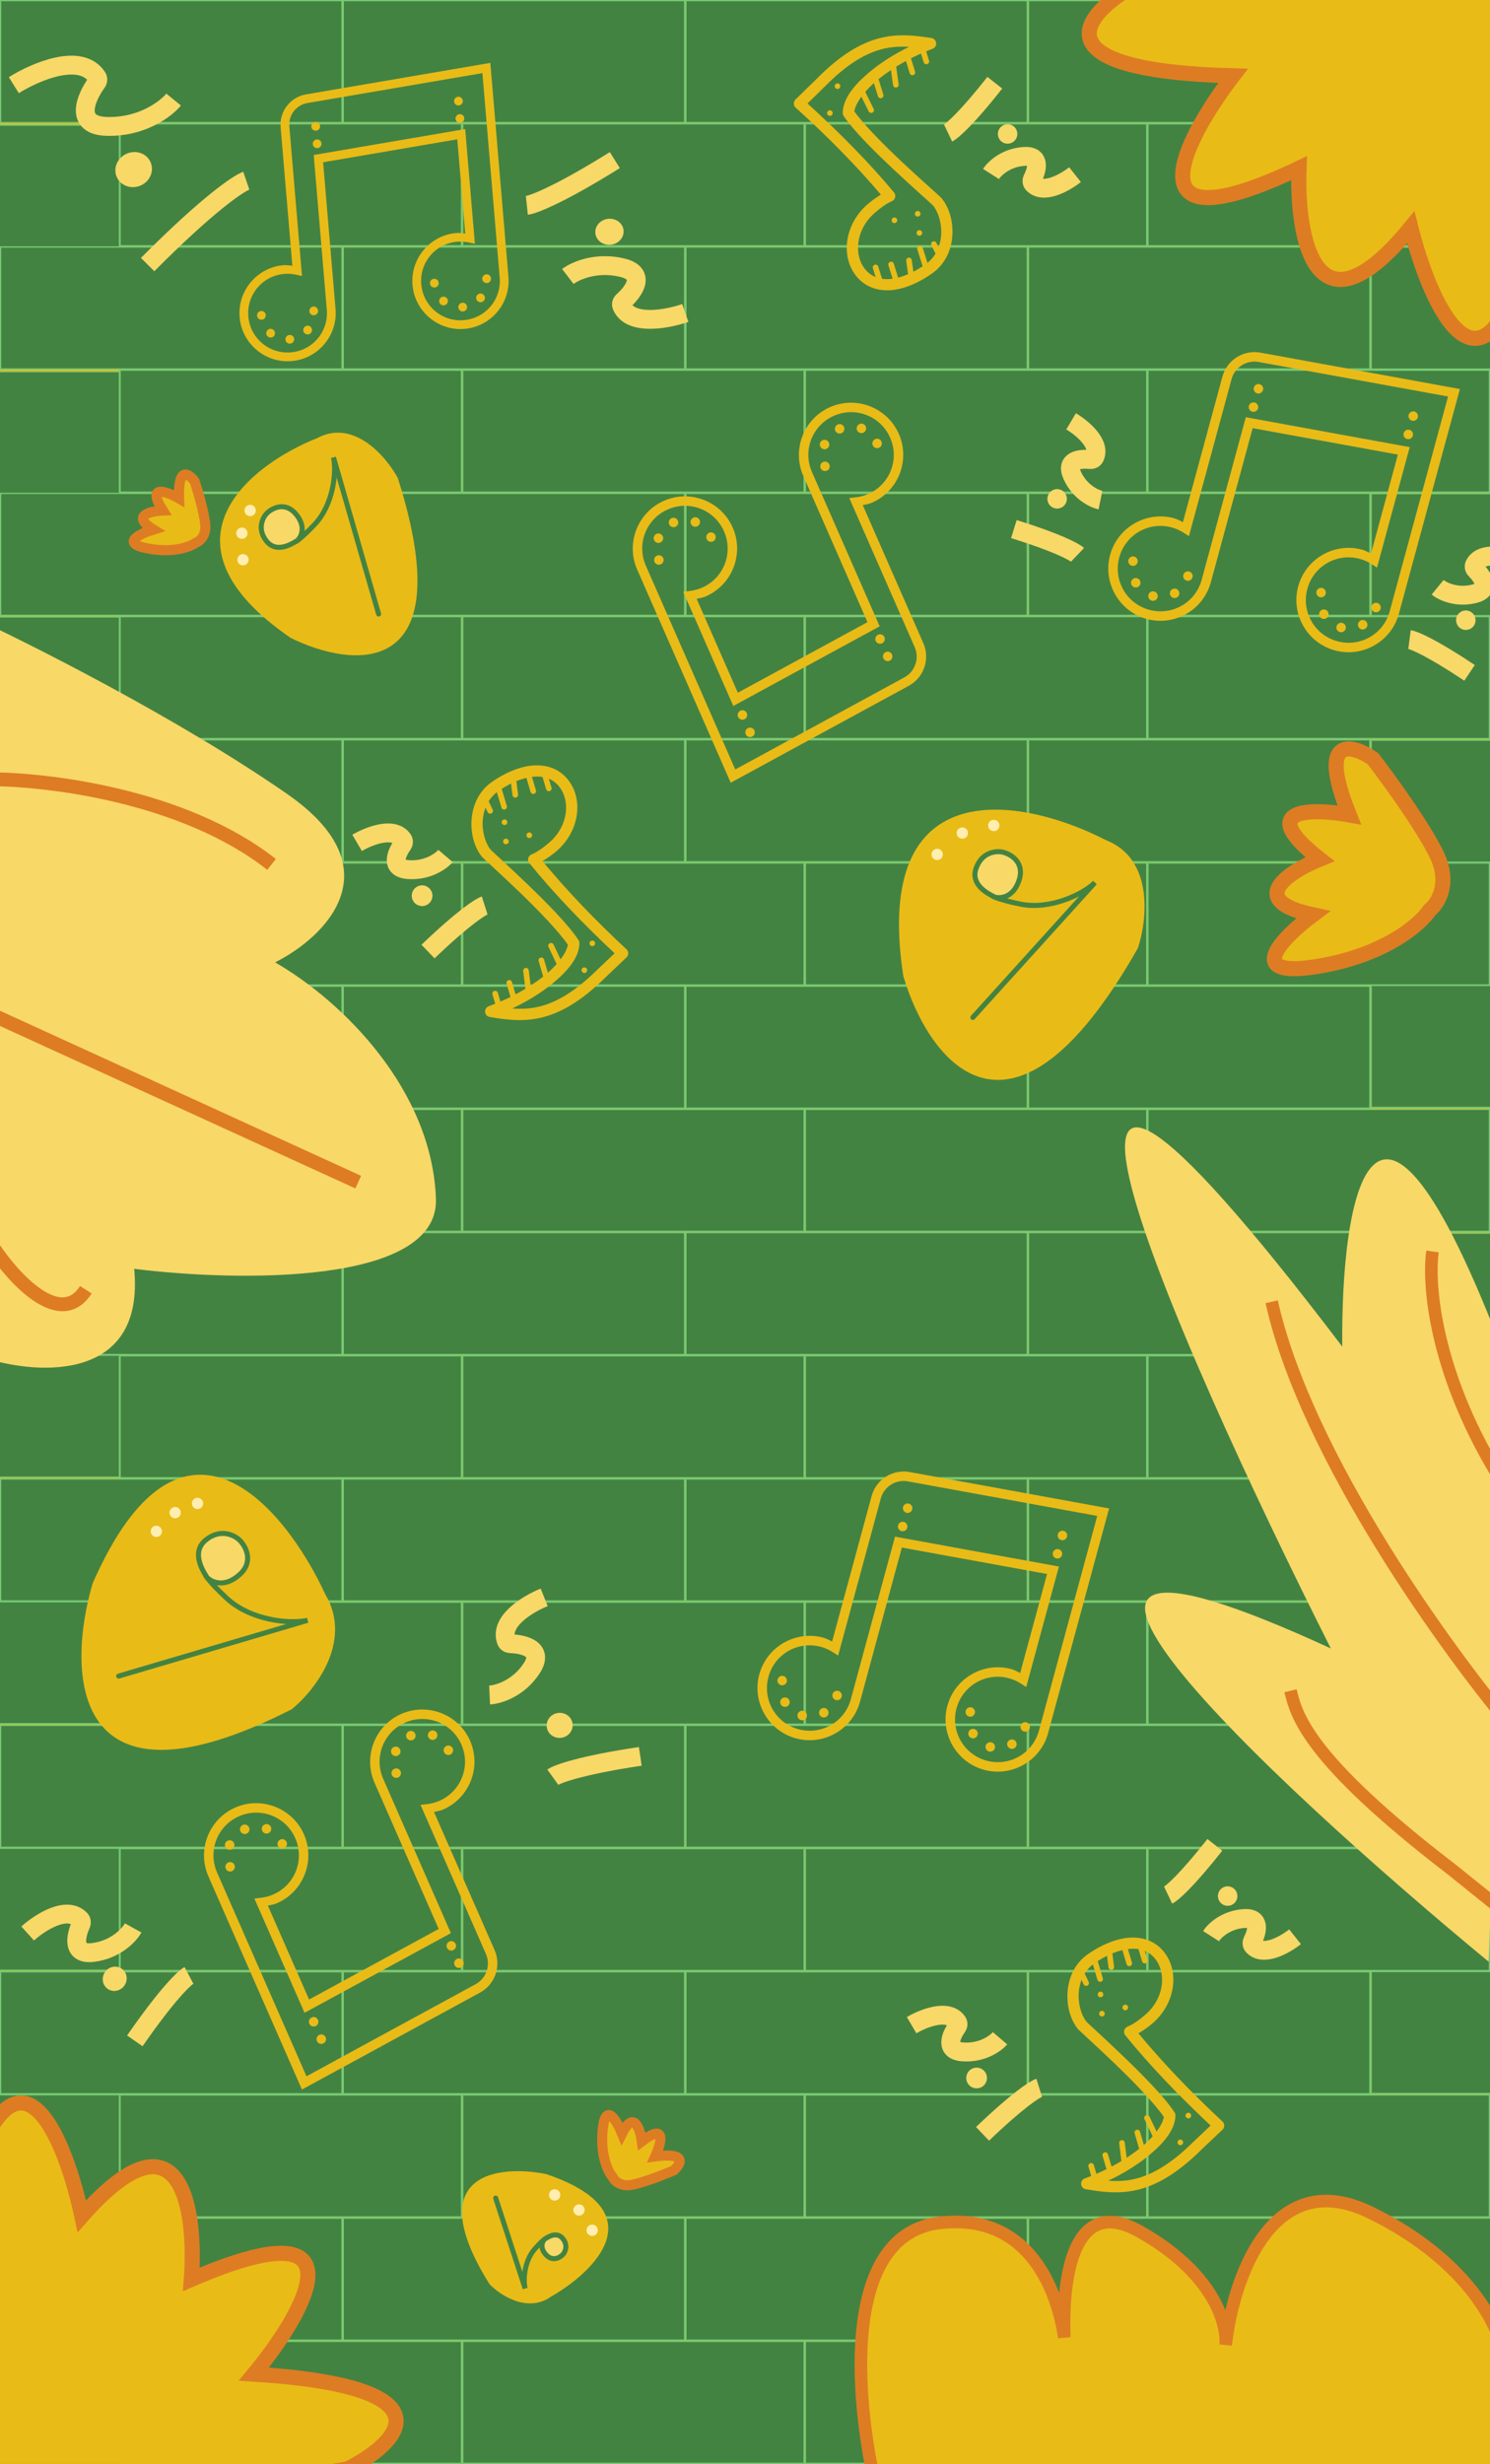<svg width="1185" height="1959" viewBox="0 0 1185 1959" fill="none" xmlns="http://www.w3.org/2000/svg">
<rect x="0" y="0" width="1185" height="1959" fill="#333333" stroke="none"/>
<g clip-path="url(#clip0_167_734)">
<rect width="1185" height="1959" fill="#E9BB17"/>
<rect x="1090.5" y="1175.5" width="271.496" height="96.95" fill="#438342" stroke="#75C973"/>
<rect x="1090.5" y="980.5" width="271.496" height="96.95" fill="#438342" stroke="#75C973"/>
<rect x="1090.5" y="783.5" width="271.496" height="96.95" fill="#438342" stroke="#75C973"/>
<rect x="1090.5" y="588.5" width="271.496" height="96.95" fill="#438342" stroke="#75C973"/>
<rect x="1090.5" y="392.5" width="271.496" height="96.95" fill="#438342" stroke="#75C973"/>
<rect x="1090.5" y="196.5" width="271.496" height="96.95" fill="#438342" stroke="#75C973"/>
<rect x="1090.5" y="1.5" width="271.496" height="96.95" fill="#438342" stroke="#75C973"/>
<rect x="-176.5" y="99.5" width="271.496" height="96.95" fill="#438342" stroke="#75C973"/>
<rect x="95.516" y="1469.75" width="271.496" height="96.95" fill="#438342" stroke="#75C973"/>
<rect x="368.012" y="1469.75" width="271.496" height="96.95" fill="#438342" stroke="#75C973"/>
<rect x="640.509" y="1469.75" width="271.496" height="96.95" fill="#438342" stroke="#75C973"/>
<rect x="913.005" y="1469.75" width="271.496" height="96.95" fill="#438342" stroke="#75C973"/>
<rect x="95.516" y="490.25" width="271.496" height="96.95" fill="#438342" stroke="#75C973"/>
<rect x="368.012" y="490.25" width="271.496" height="96.95" fill="#438342" stroke="#75C973"/>
<rect x="640.509" y="490.25" width="271.496" height="96.95" fill="#438342" stroke="#75C973"/>
<rect x="913.005" y="490.25" width="271.496" height="96.95" fill="#438342" stroke="#75C973"/>
<rect x="0.5" y="980" width="271.496" height="96.95" fill="#438342" stroke="#75C973"/>
<rect x="272.996" y="980" width="271.496" height="96.95" fill="#438342" stroke="#75C973"/>
<rect x="545.492" y="980" width="271.496" height="96.95" fill="#438342" stroke="#75C973"/>
<rect x="817.988" y="980" width="271.496" height="96.95" fill="#438342" stroke="#75C973"/>
<rect x="0.5" y="0.5" width="271.496" height="96.95" fill="#438342" stroke="#75C973"/>
<rect x="272.996" y="0.5" width="271.496" height="96.95" fill="#438342" stroke="#75C973"/>
<rect x="545.492" y="0.5" width="271.496" height="96.95" fill="#438342" stroke="#75C973"/>
<rect x="817.988" y="0.5" width="271.496" height="96.95" fill="#438342" stroke="#75C973"/>
<rect x="0.5" y="1567.7" width="271.496" height="96.95" fill="#438342" stroke="#75C973"/>
<rect x="272.996" y="1567.7" width="271.496" height="96.95" fill="#438342" stroke="#75C973"/>
<rect x="545.492" y="1567.7" width="271.496" height="96.95" fill="#438342" stroke="#75C973"/>
<rect x="817.988" y="1567.7" width="271.496" height="96.95" fill="#438342" stroke="#75C973"/>
<rect x="-176.5" y="295.5" width="271.496" height="96.95" fill="#438342" stroke="#75C973"/>
<rect x="-176.5" y="490.5" width="271.496" height="96.95" fill="#438342" stroke="#75C973"/>
<rect x="-176.5" y="685.5" width="271.496" height="96.95" fill="#438342" stroke="#75C973"/>
<rect x="-176.5" y="881.5" width="271.496" height="96.95" fill="#438342" stroke="#75C973"/>
<rect x="-176.5" y="1077.5" width="271.496" height="96.95" fill="#438342" stroke="#75C973"/>
<rect x="-176.5" y="1273.5" width="271.496" height="96.95" fill="#438342" stroke="#75C973"/>
<rect x="-176.5" y="1469.5" width="271.496" height="96.95" fill="#438342" stroke="#75C973"/>
<rect x="-176.5" y="1665.5" width="271.496" height="96.95" fill="#438342" stroke="#75C973"/>
<rect x="-176.5" y="1862.5" width="271.496" height="96.95" fill="#438342" stroke="#75C973"/>
<rect x="0.5" y="588.2" width="271.496" height="96.95" fill="#438342" stroke="#75C973"/>
<rect x="272.996" y="588.2" width="271.496" height="96.95" fill="#438342" stroke="#75C973"/>
<rect x="545.492" y="588.2" width="271.496" height="96.95" fill="#438342" stroke="#75C973"/>
<rect x="817.988" y="588.2" width="271.496" height="96.95" fill="#438342" stroke="#75C973"/>
<rect x="95.516" y="1077.95" width="271.496" height="96.95" fill="#438342" stroke="#75C973"/>
<rect x="368.012" y="1077.95" width="271.496" height="96.95" fill="#438342" stroke="#75C973"/>
<rect x="640.509" y="1077.95" width="271.496" height="96.95" fill="#438342" stroke="#75C973"/>
<rect x="913.005" y="1077.95" width="271.496" height="96.95" fill="#438342" stroke="#75C973"/>
<rect x="95.516" y="98.45" width="271.496" height="96.95" fill="#438342" stroke="#75C973"/>
<rect x="368.012" y="98.45" width="271.496" height="96.95" fill="#438342" stroke="#75C973"/>
<rect x="640.509" y="98.45" width="271.496" height="96.95" fill="#438342" stroke="#75C973"/>
<rect x="913.005" y="98.45" width="271.496" height="96.95" fill="#438342" stroke="#75C973"/>
<rect x="95.516" y="1665.65" width="271.496" height="96.95" fill="#438342" stroke="#75C973"/>
<rect x="368.012" y="1665.65" width="271.496" height="96.95" fill="#438342" stroke="#75C973"/>
<rect x="640.509" y="1665.65" width="271.496" height="96.95" fill="#438342" stroke="#75C973"/>
<rect x="913.005" y="1665.65" width="271.496" height="96.95" fill="#438342" stroke="#75C973"/>
<rect x="95.516" y="686.15" width="271.496" height="96.95" fill="#438342" stroke="#75C973"/>
<rect x="368.012" y="686.15" width="271.496" height="96.95" fill="#438342" stroke="#75C973"/>
<rect x="640.509" y="686.15" width="271.496" height="96.95" fill="#438342" stroke="#75C973"/>
<rect x="913.005" y="686.15" width="271.496" height="96.95" fill="#438342" stroke="#75C973"/>
<rect x="0.5" y="1175.9" width="271.496" height="96.95" fill="#438342" stroke="#75C973"/>
<rect x="272.996" y="1175.9" width="271.496" height="96.95" fill="#438342" stroke="#75C973"/>
<rect x="545.492" y="1175.9" width="271.496" height="96.95" fill="#438342" stroke="#75C973"/>
<rect x="817.988" y="1175.9" width="271.496" height="96.95" fill="#438342" stroke="#75C973"/>
<rect x="0.5" y="196.4" width="271.496" height="96.95" fill="#438342" stroke="#75C973"/>
<rect x="272.996" y="196.4" width="271.496" height="96.95" fill="#438342" stroke="#75C973"/>
<rect x="545.492" y="196.4" width="271.496" height="96.95" fill="#438342" stroke="#75C973"/>
<rect x="817.988" y="196.4" width="271.496" height="96.95" fill="#438342" stroke="#75C973"/>
<rect x="0.5" y="1763.6" width="271.496" height="96.95" fill="#438342" stroke="#75C973"/>
<rect x="272.996" y="1763.6" width="271.496" height="96.95" fill="#438342" stroke="#75C973"/>
<rect x="545.492" y="1763.6" width="271.496" height="96.95" fill="#438342" stroke="#75C973"/>
<rect x="817.988" y="1763.6" width="271.496" height="96.95" fill="#438342" stroke="#75C973"/>
<rect x="0.5" y="784.1" width="271.496" height="96.95" fill="#438342" stroke="#75C973"/>
<rect x="272.996" y="784.1" width="271.496" height="96.95" fill="#438342" stroke="#75C973"/>
<rect x="545.492" y="784.1" width="271.496" height="96.95" fill="#438342" stroke="#75C973"/>
<rect x="817.988" y="784.1" width="271.496" height="96.95" fill="#438342" stroke="#75C973"/>
<rect x="95.516" y="1273.85" width="271.496" height="96.95" fill="#438342" stroke="#75C973"/>
<rect x="368.012" y="1273.85" width="271.496" height="96.95" fill="#438342" stroke="#75C973"/>
<rect x="640.509" y="1273.85" width="271.496" height="96.95" fill="#438342" stroke="#75C973"/>
<rect x="913.005" y="1273.85" width="271.496" height="96.95" fill="#438342" stroke="#75C973"/>
<rect x="95.516" y="294.35" width="271.496" height="96.95" fill="#438342" stroke="#75C973"/>
<rect x="368.012" y="294.35" width="271.496" height="96.95" fill="#438342" stroke="#75C973"/>
<rect x="640.509" y="294.35" width="271.496" height="96.95" fill="#438342" stroke="#75C973"/>
<rect x="913.005" y="294.35" width="271.496" height="96.95" fill="#438342" stroke="#75C973"/>
<rect x="95.516" y="1861.55" width="271.496" height="96.95" fill="#438342" stroke="#75C973"/>
<rect x="368.012" y="1861.55" width="271.496" height="96.95" fill="#438342" stroke="#75C973"/>
<rect x="640.509" y="1861.55" width="271.496" height="96.95" fill="#438342" stroke="#75C973"/>
<rect x="913.005" y="1861.55" width="271.496" height="96.95" fill="#438342" stroke="#75C973"/>
<rect x="95.516" y="882.05" width="271.496" height="96.95" fill="#438342" stroke="#75C973"/>
<rect x="368.012" y="882.05" width="271.496" height="96.95" fill="#438342" stroke="#75C973"/>
<rect x="640.509" y="882.05" width="271.496" height="96.95" fill="#438342" stroke="#75C973"/>
<rect x="913.005" y="882.05" width="271.496" height="96.95" fill="#438342" stroke="#75C973"/>
<rect x="0.5" y="1371.8" width="271.496" height="96.95" fill="#438342" stroke="#75C973"/>
<rect x="272.996" y="1371.8" width="271.496" height="96.95" fill="#438342" stroke="#75C973"/>
<rect x="545.492" y="1371.8" width="271.496" height="96.95" fill="#438342" stroke="#75C973"/>
<rect x="817.988" y="1371.8" width="271.496" height="96.95" fill="#438342" stroke="#75C973"/>
<rect x="0.5" y="392.3" width="271.496" height="96.95" fill="#438342" stroke="#75C973"/>
<rect x="272.996" y="392.3" width="271.496" height="96.95" fill="#438342" stroke="#75C973"/>
<rect x="545.492" y="392.3" width="271.496" height="96.95" fill="#438342" stroke="#75C973"/>
<rect x="817.988" y="392.3" width="271.496" height="96.95" fill="#438342" stroke="#75C973"/>
<rect x="1090.5" y="1371.5" width="271.496" height="96.95" fill="#438342" stroke="#75C973"/>
<rect x="1090.5" y="1567.5" width="271.496" height="96.95" fill="#438342" stroke="#75C973"/>
<rect x="1090.5" y="1763.5" width="271.496" height="96.95" fill="#438342" stroke="#75C973"/>
<path d="M699.194 1988.59C681.123 1919.06 665.361 1777.49 746.889 1767.44C814.485 1759.12 839.85 1814.75 846.463 1858.38C844.597 1807.97 854.535 1745.28 905.957 1773.97C964.452 1806.61 976.178 1846.73 974.786 1864.36C980.606 1812.2 1011.36 1720.66 1090.04 1759.21C1169.56 1798.16 1194.04 1852.71 1196.34 1875.11L1192.45 1969.77L699.194 1988.59Z" fill="#E9BB17" stroke="#DE7C23" stroke-width="10"/>
<path d="M1058.4 1310.62C740.106 1164.08 1009.44 1415.6 1183.9 1559.68L1201.64 1091.69C1091.47 794.335 1066.31 953.75 1067.5 1070.63C759.021 664.884 932.902 1061.56 1058.4 1310.62Z" fill="#F8D867"/>
<path d="M1205.07 1376.66C1151.87 1313.88 1038.65 1157.65 1011.37 1035" stroke="#DE7C23" stroke-width="10"/>
<path d="M1026.36 1344.26C1030.9 1363.09 1038.9 1397.67 1154.64 1486.44M1154.64 1486.44C1157.51 1488.64 1193.53 1517.75 1193.53 1517.75L1154.64 1486.44ZM1139.27 995C1135.18 1024.5 1142.97 1101.46 1201.72 1189.22" stroke="#DE7C23" stroke-width="10"/>
<path d="M240.135 1661.32L381.79 1584.24C393.804 1577.7 398.841 1562.95 393.346 1550.43L345.157 1440.64C347.627 1440.07 350.126 1439.71 352.528 1438.66C373.472 1429.46 383.045 1404.93 373.856 1383.99C364.667 1363.05 340.126 1353.49 319.183 1362.68C298.24 1371.87 288.667 1396.41 297.855 1417.34L348.898 1533.64L245.809 1589.76L213.038 1515.1C215.508 1514.53 218.007 1514.17 220.409 1513.12C241.352 1503.92 250.925 1479.39 241.736 1458.45C232.547 1437.51 208.006 1427.95 187.063 1437.14C166.12 1446.33 156.547 1470.87 165.736 1491.8L240.135 1661.32ZM243.747 1650.78L172.645 1488.77C165.09 1471.56 172.876 1451.6 190.095 1444.05C207.313 1436.49 227.272 1444.27 234.827 1461.48C242.382 1478.7 234.596 1498.65 217.377 1506.21C214.125 1507.64 210.769 1508.5 207.411 1508.88L202.316 1509.44L242.197 1600.31L358.596 1536.97L304.765 1414.31C297.21 1397.1 304.996 1377.14 322.214 1369.58C339.433 1362.03 359.392 1369.81 366.947 1387.02C374.502 1404.23 366.716 1424.19 349.497 1431.75C346.245 1433.18 342.889 1434.04 339.531 1434.42L334.435 1434.98L386.437 1553.47C390.386 1562.46 386.813 1572.91 378.17 1577.61L243.747 1650.78ZM257.032 1624.72C258.934 1623.89 259.805 1621.66 258.971 1619.75C258.136 1617.85 255.903 1616.98 254 1617.82C252.098 1618.65 251.227 1620.88 252.061 1622.79C252.896 1624.69 255.129 1625.56 257.032 1624.72ZM366.485 1564.33C368.388 1563.49 369.259 1561.26 368.424 1559.36C367.589 1557.46 365.357 1556.59 363.454 1557.42C361.551 1558.26 360.68 1560.49 361.515 1562.39C362.35 1564.29 364.583 1565.16 366.485 1564.33ZM250.969 1610.91C252.872 1610.07 253.743 1607.84 252.908 1605.94C252.073 1604.04 249.84 1603.17 247.937 1604C246.035 1604.84 245.164 1607.07 245.999 1608.97C246.833 1610.87 249.066 1611.74 250.969 1610.91ZM360.422 1550.52C362.325 1549.68 363.196 1547.45 362.361 1545.55C361.526 1543.64 359.294 1542.77 357.391 1543.61C355.488 1544.44 354.617 1546.68 355.452 1548.58C356.287 1550.48 358.52 1551.35 360.422 1550.52ZM225.979 1469.48C227.882 1468.65 228.753 1466.42 227.918 1464.51C227.083 1462.61 224.85 1461.74 222.948 1462.58C221.045 1463.41 220.174 1465.64 221.009 1467.55C221.844 1469.45 224.076 1470.32 225.979 1469.48ZM184.524 1487.68C186.427 1486.84 187.298 1484.61 186.463 1482.71C185.628 1480.81 183.396 1479.94 181.493 1480.77C179.59 1481.61 178.719 1483.84 179.554 1485.74C180.389 1487.64 182.621 1488.51 184.524 1487.68ZM358.099 1395.02C360.002 1394.19 360.872 1391.96 360.038 1390.05C359.203 1388.15 356.97 1387.28 355.067 1388.12C353.165 1388.95 352.294 1391.18 353.129 1393.09C353.963 1394.99 356.196 1395.86 358.099 1395.02ZM316.644 1413.22C318.547 1412.38 319.418 1410.15 318.583 1408.25C317.748 1406.35 315.515 1405.47 313.613 1406.31C311.71 1407.15 310.839 1409.38 311.674 1411.28C312.509 1413.18 314.741 1414.05 316.644 1413.22ZM184.126 1470.38C185.063 1469.98 185.794 1469.23 186.165 1468.28C186.923 1466.34 185.963 1464.15 184.022 1463.39C182.08 1462.64 179.894 1463.6 179.137 1465.54C178.38 1467.48 179.339 1469.67 181.28 1470.42C182.193 1470.78 183.216 1470.76 184.126 1470.38ZM213.43 1457.5C214.373 1457.12 215.117 1456.36 215.489 1455.41C216.232 1453.47 215.267 1451.27 213.339 1450.51C211.404 1449.77 209.204 1450.73 208.441 1452.66C207.697 1454.6 208.662 1456.8 210.59 1457.56C211.516 1457.91 212.52 1457.89 213.43 1457.5ZM196.157 1457.86C198.06 1457.02 198.931 1454.79 198.096 1452.89C197.261 1450.99 195.029 1450.12 193.126 1450.95C191.223 1451.79 190.352 1454.02 191.187 1455.92C192.022 1457.82 194.255 1458.69 196.157 1457.86ZM345.556 1383.06C346.493 1382.66 347.224 1381.91 347.595 1380.95C348.352 1379.01 347.393 1376.83 345.452 1376.07C343.51 1375.31 341.324 1376.27 340.567 1378.21C339.809 1380.16 340.768 1382.34 342.71 1383.1C343.622 1383.45 344.646 1383.44 345.556 1383.06ZM316.233 1395.93C317.17 1395.53 317.914 1394.77 318.285 1393.82C319.042 1391.88 318.083 1389.69 316.142 1388.93C314.2 1388.18 312.014 1389.14 311.257 1391.08C310.499 1393.02 311.459 1395.2 313.4 1395.96C314.313 1396.32 315.323 1396.31 316.233 1395.93ZM328.277 1383.4C330.18 1382.56 331.051 1380.33 330.216 1378.43C329.381 1376.53 327.148 1375.66 325.246 1376.49C323.343 1377.33 322.472 1379.56 323.307 1381.46C324.142 1383.36 326.374 1384.23 328.277 1383.4Z" fill="#E9BB17"/>
<path d="M581.135 622.324L722.79 545.24C734.804 538.696 739.841 523.952 734.346 511.433L686.157 401.635C688.627 401.066 691.126 400.71 693.528 399.655C714.472 390.464 724.045 365.926 714.856 344.989C705.667 324.052 681.126 314.486 660.183 323.678C639.24 332.869 629.667 357.407 638.855 378.344L689.898 494.644L586.809 550.765L554.038 476.096C556.508 475.527 559.007 475.17 561.409 474.116C582.352 464.924 591.925 440.386 582.736 419.449C573.547 398.512 549.006 388.946 528.063 398.138C507.12 407.33 497.547 431.868 506.736 452.805L581.135 622.324ZM584.747 611.778L513.645 449.772C506.09 432.559 513.876 412.602 531.095 405.045C548.313 397.488 568.272 405.268 575.827 422.482C583.382 439.695 575.596 459.652 558.377 467.209C555.125 468.636 551.769 469.497 548.411 469.877L543.316 470.44L583.197 561.311L699.596 497.966L645.765 375.312C638.21 358.098 645.996 338.142 663.214 330.585C680.433 323.028 700.392 330.807 707.947 348.021C715.502 365.235 707.716 385.191 690.497 392.748C687.245 394.176 683.889 395.037 680.531 395.417L675.435 395.98L727.437 514.466C731.386 523.464 727.813 533.913 719.17 538.607L584.747 611.778ZM598.032 585.724C599.934 584.888 600.805 582.656 599.971 580.754C599.136 578.852 596.903 577.981 595 578.816C593.098 579.652 592.227 581.884 593.061 583.786C593.896 585.688 596.129 586.559 598.032 585.724ZM707.485 525.33C709.388 524.495 710.259 522.262 709.424 520.36C708.589 518.458 706.357 517.588 704.454 518.423C702.551 519.258 701.68 521.49 702.515 523.392C703.35 525.295 705.583 526.165 707.485 525.33ZM591.969 571.909C593.872 571.074 594.743 568.842 593.908 566.94C593.073 565.038 590.84 564.167 588.937 565.002C587.035 565.837 586.164 568.07 586.999 569.972C587.833 571.874 590.066 572.745 591.969 571.909ZM701.422 511.516C703.325 510.681 704.196 508.448 703.361 506.546C702.526 504.644 700.294 503.774 698.391 504.609C696.488 505.444 695.617 507.676 696.452 509.578C697.287 511.48 699.52 512.351 701.422 511.516ZM566.979 430.484C568.882 429.648 569.753 427.416 568.918 425.514C568.083 423.612 565.85 422.741 563.948 423.576C562.045 424.412 561.174 426.644 562.009 428.546C562.844 430.448 565.076 431.319 566.979 430.484ZM525.524 448.677C527.427 447.842 528.298 445.61 527.463 443.708C526.628 441.806 524.396 440.935 522.493 441.77C520.59 442.605 519.719 444.838 520.554 446.74C521.389 448.642 523.621 449.512 525.524 448.677ZM699.099 356.023C701.002 355.188 701.872 352.956 701.038 351.053C700.203 349.151 697.97 348.281 696.067 349.116C694.165 349.951 693.294 352.184 694.129 354.086C694.963 355.988 697.196 356.858 699.099 356.023ZM657.644 374.217C659.547 373.382 660.418 371.149 659.583 369.247C658.748 367.345 656.515 366.475 654.613 367.31C652.71 368.145 651.839 370.378 652.674 372.28C653.509 374.182 655.741 375.052 657.644 374.217ZM525.126 431.38C526.063 430.984 526.794 430.229 527.165 429.278C527.923 427.337 526.963 425.151 525.022 424.395C523.08 423.638 520.894 424.597 520.137 426.539C519.38 428.48 520.339 430.665 522.28 431.422C523.193 431.778 524.216 431.763 525.126 431.38ZM554.43 418.502C555.373 418.121 556.117 417.36 556.489 416.408C557.232 414.473 556.267 412.274 554.339 411.511C552.404 410.768 550.204 411.734 549.441 413.661C548.697 415.597 549.662 417.796 551.59 418.558C552.516 418.908 553.52 418.886 554.43 418.502ZM537.157 418.859C539.06 418.024 539.931 415.792 539.096 413.89C538.261 411.987 536.029 411.117 534.126 411.952C532.223 412.787 531.352 415.02 532.187 416.922C533.022 418.824 535.255 419.694 537.157 418.859ZM686.556 344.056C687.493 343.66 688.224 342.905 688.595 341.954C689.352 340.013 688.393 337.827 686.452 337.07C684.51 336.314 682.324 337.273 681.567 339.214C680.809 341.156 681.768 343.341 683.71 344.098C684.622 344.454 685.646 344.439 686.556 344.056ZM657.233 356.925C658.17 356.53 658.914 355.769 659.285 354.818C660.042 352.876 659.083 350.691 657.142 349.934C655.2 349.177 653.014 350.137 652.257 352.078C651.499 354.019 652.459 356.205 654.4 356.962C655.313 357.317 656.323 357.308 657.233 356.925ZM669.277 344.399C671.18 343.564 672.051 341.331 671.216 339.429C670.381 337.527 668.148 336.657 666.246 337.492C664.343 338.327 663.472 340.559 664.307 342.462C665.142 344.364 667.374 345.234 669.277 344.399Z" fill="#E9BB17"/>
<path d="M1161.07 309.304L1002.42 280.368C988.961 277.918 975.785 286.232 972.202 299.426L940.775 415.141C938.495 414.034 936.326 412.742 933.795 412.055C911.723 406.06 888.866 419.149 882.873 441.215C876.88 463.28 889.976 486.133 912.048 492.127C934.12 498.122 956.977 485.033 962.97 462.968L996.258 340.399L1111.73 361.441L1090.36 440.134C1088.08 439.026 1085.91 437.735 1083.38 437.048C1061.31 431.053 1038.45 444.142 1032.46 466.207C1026.46 488.273 1039.56 511.125 1061.63 517.12C1083.7 523.114 1106.56 510.026 1112.55 487.96L1161.07 309.304ZM1151.64 315.246L1105.27 485.983C1100.35 504.124 1081.76 514.769 1063.61 509.841C1045.46 504.912 1034.81 486.326 1039.74 468.185C1044.67 450.043 1063.25 439.398 1081.4 444.327C1084.83 445.258 1087.98 446.694 1090.83 448.507L1095.15 451.268L1121.16 355.499L990.795 331.726L955.688 460.99C950.761 479.132 932.172 489.777 914.025 484.848C895.878 479.92 885.228 461.334 890.155 443.192C895.082 425.051 913.671 414.406 931.818 419.334C935.245 420.265 938.398 421.701 941.25 423.514L945.57 426.275L979.483 301.404C982.059 291.921 991.401 286.031 1001.07 287.803L1151.64 315.246ZM1124.94 327.185C1122.94 326.64 1120.86 327.831 1120.31 329.835C1119.77 331.84 1120.96 333.919 1122.97 334.464C1124.97 335.008 1127.05 333.818 1127.6 331.813C1128.14 329.808 1126.95 327.729 1124.94 327.185ZM1001.83 305.474C999.828 304.929 997.749 306.12 997.204 308.125C996.66 310.129 997.851 312.208 999.857 312.753C1001.86 313.298 1003.94 312.107 1004.49 310.102C1005.03 308.098 1003.84 306.018 1001.83 305.474ZM1120.99 341.743C1118.98 341.199 1116.91 342.389 1116.36 344.394C1115.82 346.399 1117.01 348.478 1119.01 349.022C1121.02 349.567 1123.1 348.376 1123.64 346.372C1124.19 344.367 1123 342.288 1120.99 341.743ZM997.88 320.032C995.874 319.488 993.795 320.679 993.25 322.683C992.706 324.688 993.897 326.767 995.903 327.312C997.908 327.856 999.988 326.665 1000.53 324.661C1001.08 322.656 999.885 320.577 997.88 320.032ZM1051.65 467.511C1049.64 466.967 1047.56 468.158 1047.02 470.162C1046.48 472.167 1047.67 474.246 1049.67 474.791C1051.68 475.335 1053.76 474.145 1054.3 472.14C1054.85 470.135 1053.65 468.056 1051.65 467.511ZM1095.34 479.377C1093.33 478.832 1091.25 480.023 1090.71 482.028C1090.16 484.032 1091.36 486.112 1093.36 486.656C1095.37 487.201 1097.45 486.01 1097.99 484.005C1098.54 482.001 1097.34 479.921 1095.34 479.377ZM902.065 442.519C900.06 441.974 897.981 443.165 897.436 445.17C896.892 447.174 898.083 449.254 900.088 449.798C902.094 450.343 904.173 449.152 904.718 447.147C905.262 445.143 904.071 443.063 902.065 442.519ZM945.754 454.384C943.749 453.84 941.67 455.03 941.125 457.035C940.581 459.04 941.772 461.119 943.777 461.663C945.783 462.208 947.862 461.017 948.407 459.013C948.951 457.008 947.76 454.929 945.754 454.384ZM1084.79 493.09C1083.81 492.81 1082.77 492.939 1081.88 493.446C1080.07 494.482 1079.45 496.785 1080.48 498.593C1081.52 500.401 1083.82 501.026 1085.63 499.991C1087.44 498.955 1088.07 496.652 1087.03 494.844C1086.54 493.994 1085.74 493.363 1084.79 493.09ZM1053.89 484.715C1052.92 484.42 1051.86 484.546 1050.98 485.053C1049.18 486.092 1048.55 488.41 1049.58 490.214C1050.62 492.008 1052.93 492.637 1054.74 491.616C1056.53 490.577 1057.16 488.259 1056.14 486.455C1055.64 485.601 1054.84 484.988 1053.89 484.715ZM1067.56 495.282C1065.56 494.737 1063.48 495.928 1062.93 497.933C1062.39 499.938 1063.58 502.017 1065.59 502.561C1067.59 503.106 1069.67 501.915 1070.22 499.91C1070.76 497.906 1069.57 495.827 1067.56 495.282ZM904.314 459.709C903.337 459.428 902.294 459.557 901.408 460.064C899.6 461.1 898.974 463.403 900.01 465.211C901.046 467.019 903.35 467.645 905.158 466.609C906.967 465.574 907.592 463.27 906.556 461.462C906.069 460.613 905.263 459.982 904.314 459.709ZM935.218 468.102C934.241 467.821 933.184 467.946 932.298 468.453C930.489 469.489 929.864 471.792 930.9 473.6C931.936 475.408 934.24 476.034 936.048 474.998C937.856 473.963 938.482 471.66 937.446 469.852C936.959 469.002 936.167 468.375 935.218 468.102ZM917.979 470.289C915.974 469.745 913.894 470.936 913.35 472.94C912.805 474.945 913.997 477.024 916.002 477.569C918.007 478.113 920.087 476.923 920.631 474.918C921.176 472.913 919.984 470.834 917.979 470.289Z" fill="#E9BB17"/>
<path d="M882.074 1199.3L723.422 1170.37C709.961 1167.92 696.785 1176.23 693.202 1189.43L661.775 1305.14C659.495 1304.03 657.326 1302.74 654.795 1302.05C632.723 1296.06 609.866 1309.15 603.873 1331.21C597.88 1353.28 610.976 1376.13 633.048 1382.13C655.12 1388.12 677.977 1375.03 683.97 1352.97L717.258 1230.4L832.731 1251.44L811.359 1330.13C809.079 1329.03 806.91 1327.74 804.379 1327.05C782.307 1321.05 759.45 1334.14 753.457 1356.21C747.464 1378.27 760.56 1401.13 782.632 1407.12C804.704 1413.11 827.561 1400.03 833.554 1377.96L882.074 1199.3ZM872.642 1205.25L826.272 1375.98C821.345 1394.12 802.756 1404.77 784.609 1399.84C766.462 1394.91 755.812 1376.33 760.739 1358.18C765.666 1340.04 784.255 1329.4 802.402 1334.33C805.829 1335.26 808.982 1336.69 811.834 1338.51L816.154 1341.27L842.163 1245.5L711.795 1221.73L676.688 1350.99C671.761 1369.13 653.172 1379.78 635.025 1374.85C616.878 1369.92 606.228 1351.33 611.155 1333.19C616.082 1315.05 634.671 1304.41 652.818 1309.33C656.245 1310.27 659.398 1311.7 662.25 1313.51L666.57 1316.28L700.483 1191.4C703.059 1181.92 712.401 1176.03 722.074 1177.8L872.642 1205.25ZM845.944 1217.18C843.939 1216.64 841.859 1217.83 841.315 1219.84C840.77 1221.84 841.962 1223.92 843.967 1224.46C845.972 1225.01 848.052 1223.82 848.596 1221.81C849.141 1219.81 847.949 1217.73 845.944 1217.18ZM722.834 1195.47C720.828 1194.93 718.749 1196.12 718.204 1198.12C717.66 1200.13 718.851 1202.21 720.857 1202.75C722.862 1203.3 724.941 1202.11 725.486 1200.1C726.03 1198.1 724.839 1196.02 722.834 1195.47ZM841.99 1231.74C839.985 1231.2 837.905 1232.39 837.361 1234.39C836.816 1236.4 838.008 1238.48 840.013 1239.02C842.018 1239.57 844.098 1238.38 844.642 1236.37C845.187 1234.37 843.995 1232.29 841.99 1231.74ZM718.88 1210.03C716.874 1209.49 714.795 1210.68 714.25 1212.68C713.706 1214.69 714.897 1216.77 716.903 1217.31C718.908 1217.86 720.988 1216.67 721.532 1214.66C722.076 1212.66 720.885 1210.58 718.88 1210.03ZM772.649 1357.51C770.644 1356.97 768.565 1358.16 768.02 1360.16C767.476 1362.17 768.667 1364.25 770.672 1364.79C772.678 1365.34 774.757 1364.14 775.302 1362.14C775.846 1360.14 774.655 1358.06 772.649 1357.51ZM816.338 1369.38C814.333 1368.83 812.254 1370.02 811.709 1372.03C811.165 1374.03 812.356 1376.11 814.361 1376.66C816.367 1377.2 818.446 1376.01 818.991 1374.01C819.535 1372 818.344 1369.92 816.338 1369.38ZM623.065 1332.52C621.06 1331.97 618.981 1333.17 618.436 1335.17C617.892 1337.17 619.083 1339.25 621.088 1339.8C623.094 1340.34 625.173 1339.15 625.718 1337.15C626.262 1335.14 625.071 1333.06 623.065 1332.52ZM666.754 1344.38C664.749 1343.84 662.67 1345.03 662.125 1347.04C661.581 1349.04 662.772 1351.12 664.777 1351.66C666.783 1352.21 668.862 1351.02 669.407 1349.01C669.951 1347.01 668.76 1344.93 666.754 1344.38ZM805.788 1383.09C804.81 1382.81 803.768 1382.94 802.881 1383.45C801.073 1384.48 800.448 1386.78 801.484 1388.59C802.52 1390.4 804.824 1391.03 806.632 1389.99C808.44 1388.96 809.066 1386.65 808.03 1384.84C807.543 1383.99 806.737 1383.36 805.788 1383.09ZM774.895 1374.72C773.921 1374.42 772.864 1374.55 771.978 1375.05C770.184 1376.09 769.554 1378.41 770.576 1380.21C771.616 1382.01 773.934 1382.64 775.739 1381.62C777.533 1380.58 778.162 1378.26 777.14 1376.46C776.639 1375.6 775.844 1374.99 774.895 1374.72ZM788.563 1385.28C786.558 1384.74 784.478 1385.93 783.934 1387.93C783.389 1389.94 784.581 1392.02 786.586 1392.56C788.591 1393.11 790.671 1391.92 791.215 1389.91C791.76 1387.91 790.568 1385.83 788.563 1385.28ZM625.314 1349.71C624.337 1349.43 623.294 1349.56 622.408 1350.06C620.6 1351.1 619.974 1353.4 621.01 1355.21C622.046 1357.02 624.35 1357.64 626.158 1356.61C627.967 1355.57 628.592 1353.27 627.556 1351.46C627.069 1350.61 626.263 1349.98 625.314 1349.71ZM656.218 1358.1C655.241 1357.82 654.184 1357.95 653.298 1358.45C651.489 1359.49 650.864 1361.79 651.9 1363.6C652.936 1365.41 655.24 1366.03 657.048 1365C658.856 1363.96 659.482 1361.66 658.446 1359.85C657.959 1359 657.167 1358.37 656.218 1358.1ZM638.979 1360.29C636.974 1359.74 634.894 1360.94 634.35 1362.94C633.805 1364.94 634.997 1367.02 637.002 1367.57C639.007 1368.11 641.087 1366.92 641.631 1364.92C642.176 1362.91 640.984 1360.83 638.979 1360.29Z" fill="#E9BB17"/>
<path d="M432.8 1270C419.954 1275.15 396.893 1289 402.661 1304.65C403.18 1306.06 404.619 1306.84 406.119 1306.89C417.075 1307.19 432.738 1311.32 422.885 1326.38C412.271 1342.6 396.135 1347.32 389.394 1347.64" stroke="#F8D867" stroke-width="15"/>
<path d="M545 248.843C530.62 253.835 501.322 259.292 494.465 243.221C493.887 241.867 494.42 240.382 495.523 239.401C504.283 231.606 514.23 217.477 494.827 212.816C474.049 207.825 457.352 215.416 451.6 219.836" stroke="#F8D867" stroke-width="15"/>
<path d="M11 67.72C28.012 57.034 64.266 41.42 77.277 61.427C78.084 62.668 77.902 64.239 77.035 65.446C68.016 77.994 58.76 99.91 85.188 100.517C113.034 101.157 132.05 86.545 138.077 79.16" stroke="#F8D867" stroke-width="15"/>
<ellipse cx="10.343" cy="9.96" rx="10.343" ry="9.96" transform="matrix(-0.989 0.148 0.148 0.989 453.855 1360.41)" fill="#F8D867"/>
<ellipse cx="11.101" cy="10.547" rx="11.101" ry="10.547" transform="matrix(-0.848 0.529 -0.586 -0.811 500.299 186.962)" fill="#F8D867"/>
<ellipse cx="14.555" cy="13.963" rx="14.555" ry="13.963" transform="matrix(0.705 -0.709 0.739 0.673 85.727 135.767)" fill="#F8D867"/>
<path d="M509.23 1396.42C462.25 1403.43 443.278 1410.39 439.665 1413" stroke="#F8D867" stroke-width="15"/>
<path d="M488.971 127.292C444.872 154.805 423.949 162.741 419 163.269" stroke="#F8D867" stroke-width="15"/>
<path d="M117.407 210.355C165.466 162.035 189.752 145.782 195.887 143.695" stroke="#F8D867" stroke-width="15"/>
<path d="M389.958 50L243.345 75.05C230.908 77.18 222.117 88.547 223.181 101.111L232.508 211.306C230.183 211.066 227.895 210.633 225.484 210.837C204.465 212.616 188.795 231.178 190.574 252.191C192.353 273.204 210.92 288.868 231.939 287.089C252.958 285.31 268.628 266.748 266.849 245.735L256.97 129.014L363.674 110.764L370.017 185.703C367.691 185.464 365.404 185.03 362.993 185.234C341.974 187.013 326.304 205.576 328.083 226.588C329.861 247.601 348.428 263.266 369.447 261.487C390.467 259.707 406.137 241.145 404.358 220.132L389.958 50ZM383.662 58.128L397.424 220.719C398.886 237.995 386.142 253.092 368.861 254.555C351.58 256.017 336.479 243.278 335.017 226.002C333.555 208.726 346.299 193.629 363.58 192.166C366.844 191.89 370.03 192.139 373.073 192.808L377.689 193.836L369.97 102.636L249.496 123.224L259.915 246.322C261.377 263.598 248.633 278.694 231.352 280.157C214.071 281.62 198.97 268.88 197.508 251.604C196.046 234.328 208.79 219.231 226.071 217.769C229.335 217.493 232.521 217.741 235.565 218.411L240.18 219.438L230.115 100.524C229.351 91.493 235.584 83.439 244.526 81.918L383.662 58.128ZM364.3 76.907C362.39 77.069 360.965 78.758 361.126 80.667C361.288 82.576 362.977 84.001 364.887 83.84C366.796 83.678 368.222 81.989 368.06 80.08C367.899 78.171 366.21 76.746 364.3 76.907ZM250.767 96.99C248.858 97.151 247.432 98.84 247.593 100.749C247.755 102.658 249.444 104.083 251.354 103.922C253.263 103.76 254.689 102.071 254.528 100.162C254.366 98.253 252.677 96.828 250.767 96.99ZM365.473 90.772C363.564 90.933 362.138 92.622 362.3 94.531C362.461 96.44 364.151 97.865 366.06 97.704C367.97 97.542 369.395 95.853 369.234 93.944C369.072 92.035 367.383 90.61 365.473 90.772ZM251.941 110.854C250.031 111.015 248.605 112.704 248.767 114.613C248.929 116.522 250.618 117.947 252.527 117.786C254.437 117.624 255.863 115.935 255.701 114.026C255.539 112.117 253.85 110.692 251.941 110.854ZM345.125 221.655C343.215 221.817 341.789 223.506 341.951 225.415C342.113 227.324 343.802 228.749 345.711 228.587C347.621 228.426 349.047 226.737 348.885 224.828C348.724 222.919 347.034 221.494 345.125 221.655ZM386.729 218.134C384.82 218.295 383.394 219.984 383.556 221.893C383.717 223.802 385.407 225.227 387.316 225.066C389.226 224.904 390.651 223.215 390.49 221.306C390.328 219.397 388.639 217.972 386.729 218.134ZM207.616 247.258C205.706 247.419 204.281 249.108 204.442 251.017C204.604 252.926 206.293 254.351 208.203 254.19C210.112 254.028 211.538 252.339 211.376 250.43C211.215 248.521 209.525 247.096 207.616 247.258ZM249.221 243.736C247.311 243.898 245.885 245.587 246.047 247.496C246.208 249.405 247.898 250.83 249.807 250.668C251.717 250.507 253.143 248.818 252.981 246.909C252.819 245 251.13 243.575 249.221 243.736ZM381.92 233.35C380.984 233.415 380.122 233.856 379.514 234.576C378.274 236.044 378.46 238.238 379.929 239.477C381.398 240.716 383.592 240.531 384.832 239.062C386.071 237.594 385.886 235.4 384.417 234.161C383.726 233.578 382.829 233.286 381.92 233.35ZM352.505 235.853C351.569 235.905 350.692 236.347 350.085 237.067C348.859 238.534 349.045 240.741 350.501 241.982C351.969 243.207 354.176 243.02 355.417 241.565C356.643 240.098 356.456 237.891 355.001 236.651C354.297 236.069 353.414 235.79 352.505 235.853ZM367.687 240.691C365.778 240.852 364.352 242.541 364.514 244.45C364.675 246.359 366.364 247.784 368.274 247.623C370.184 247.461 371.609 245.772 371.448 243.863C371.286 241.954 369.597 240.529 367.687 240.691ZM214.995 261.442C214.06 261.507 213.197 261.949 212.589 262.668C211.35 264.137 211.535 266.33 213.004 267.569C214.473 268.809 216.667 268.623 217.907 267.154C219.147 265.686 218.961 263.493 217.492 262.253C216.802 261.671 215.904 261.379 214.995 261.442ZM244.425 258.951C243.489 259.016 242.613 259.459 242.005 260.178C240.766 261.647 240.951 263.84 242.42 265.08C243.889 266.319 246.083 266.133 247.323 264.665C248.562 263.196 248.377 261.003 246.908 259.763C246.218 259.181 245.333 258.888 244.425 258.951ZM230.178 266.293C228.269 266.455 226.843 268.143 227.005 270.052C227.166 271.961 228.856 273.387 230.765 273.225C232.675 273.063 234.1 271.375 233.939 269.466C233.777 267.557 232.088 266.131 230.178 266.293Z" fill="#E9BB17"/>
<path d="M65.071 1988C5.351 1988 -17.873 1954.53 -22.02 1937.79C-38.607 1912.68 -61.828 1834.86 -22.02 1724.4C17.788 1613.93 52.627 1703.48 65.071 1762.06C144.692 1671.68 156.31 1757.87 152.167 1812.26C291.516 1752.01 243.403 1837.37 201.927 1887.58C361.179 1897.62 318.048 1941.97 276.576 1962.89C230.957 1971.26 124.79 1988 65.071 1988Z" fill="#E9BB17" stroke="#DE7C23" stroke-width="12"/>
<path d="M502.941 1737C493.41 1738.94 488.482 1733.66 487.209 1730.78C483.646 1726.79 477.099 1713.52 479.42 1692.34C481.741 1671.15 490.569 1686.16 494.694 1696.3C504.102 1677.45 509.102 1692.6 510.426 1702.53C530.466 1687.17 525.903 1704.1 521.116 1714.49C546.898 1711.15 541.634 1720.53 535.779 1725.64C528.804 1728.62 512.471 1735.07 502.941 1737Z" fill="#E9BB17" stroke="#DE7C23" stroke-width="8"/>
<path d="M163.22 416.448C164.294 426.113 158.598 430.551 155.615 431.562C151.328 434.757 137.53 440.095 116.635 435.896C95.741 431.697 111.471 424.241 121.948 421.037C104.006 409.987 119.541 406.356 129.551 405.922C116.038 384.593 132.496 390.646 142.414 396.339C141.382 370.362 150.26 376.441 154.828 382.728C157.178 389.941 162.145 406.783 163.22 416.448Z" fill="#E9BB17" stroke="#DE7C23" stroke-width="8"/>
<path d="M1142.52 679.357C1153.75 702.381 1143.55 718.441 1137.05 723.593C1129.24 735.317 1099.74 760.792 1044.19 768.894C988.633 776.997 1021.05 744.556 1044.2 727.322C989.893 715.812 1025.21 693.035 1049.66 683.085C997.234 642.152 1043.43 642.581 1073.08 647.912C1047.49 584.383 1074.91 591.596 1091.81 603.143C1104.03 618.954 1131.28 656.333 1142.52 679.357Z" fill="#E9BB17" stroke="#DE7C23" stroke-width="12"/>
<path d="M1113.76 -45.031C1173.44 -47.204 1197.87 -14.598 1202.62 1.977C1220.11 26.462 1246.15 103.391 1210.39 215.229C1174.63 327.068 1136.55 238.849 1121.99 180.761C1045.71 273.977 1030.96 188.266 1033.12 133.758C896.056 199.041 941.031 111.989 980.652 60.303C821.141 56.062 862.629 10.17 903.312 -12.246C948.596 -22.269 1054.08 -42.858 1113.76 -45.031Z" fill="#E9BB17" stroke="#DE7C23" stroke-width="12"/>
<path d="M22 1537.25C31.695 1528.53 52.949 1514.82 63.834 1526.05C64.879 1527.13 64.948 1528.77 64.327 1530.13C60.049 1539.55 57.115 1554.41 73.912 1552.35C92.087 1550.11 102.809 1538.41 105.898 1532.83" stroke="#F8D867" stroke-width="15"/>
<ellipse cx="91.225" cy="1573.28" rx="9.769" ry="9.407" transform="rotate(-55.314 91.225 1573.28)" fill="#F8D867"/>
<path d="M107.229 1622.63C132.76 1585.74 146.571 1572.56 150.285 1570.59" stroke="#F8D867" stroke-width="15"/>
<path d="M106.715 1008.8C115.315 1098.24 31.358 1093.43 -11.695 1079.84L-25.389 489C23.311 511.482 142.27 571.428 228.514 631.355C314.759 691.282 257.969 745.515 218.794 765.141C273.138 796.514 343.534 866.724 346.7 953.035C349.233 1022.08 187.765 1018.98 106.715 1008.8Z" fill="#F8D867"/>
<path d="M-10.411 619.567C35.883 619.165 145.967 632.143 215.956 687.27" stroke="#DE7C23" stroke-width="11"/>
<path d="M-9.394 805.375L284.895 939.853" stroke="#DE7C23" stroke-width="11"/>
<path d="M-5.939 991.048C10.282 1015.79 47.831 1057.32 68.267 1025.43" stroke="#DE7C23" stroke-width="11"/>
<path d="M973.069 1692.17C973.558 1691.29 973.74 1690.28 973.585 1689.3C973.43 1688.31 972.948 1687.4 972.216 1686.72C947.202 1663.48 924.842 1640.12 905.417 1616.63C909.233 1614.39 912.881 1611.85 916.307 1608.95C935.638 1592.57 938.576 1565.28 923.905 1549.82C916.546 1542.07 906.277 1539.54 895.962 1540.81C885.646 1542.08 875.002 1546.86 865.156 1553.73C854.741 1560.99 849.895 1572.38 849.058 1583.4C848.222 1594.41 851.109 1605.27 856.948 1612.77C857.524 1613.51 857.775 1613.69 858.318 1614.22C858.86 1614.75 859.551 1615.41 860.396 1616.2C862.086 1617.78 864.376 1619.89 867.109 1622.42C872.575 1627.48 879.812 1634.21 887.443 1641.55C902.217 1655.77 918.223 1672.35 925.609 1683.09C925.152 1686.24 923.155 1690.3 919.831 1694.72L914.273 1683.03C914.154 1682.76 913.981 1682.51 913.764 1682.3C913.548 1682.1 913.292 1681.94 913.012 1681.83C912.732 1681.73 912.434 1681.68 912.136 1681.69C911.837 1681.7 911.545 1681.78 911.275 1681.91C911.005 1682.03 910.764 1682.22 910.565 1682.44C910.367 1682.66 910.216 1682.92 910.121 1683.21C910.026 1683.49 909.989 1683.79 910.012 1684.09C910.035 1684.39 910.117 1684.68 910.255 1684.94L916.589 1698.26C916.626 1698.34 916.668 1698.42 916.714 1698.49C914.702 1700.76 912.366 1703.06 909.729 1705.36L906.657 1694.86C906.491 1694.3 906.106 1693.82 905.588 1693.54C905.069 1693.25 904.46 1693.19 903.893 1693.35C903.326 1693.52 902.849 1693.9 902.565 1694.42C902.282 1694.94 902.216 1695.55 902.383 1696.12L906.001 1708.45C902.925 1710.88 899.577 1713.26 896.012 1715.57L894.532 1703.56C894.502 1703.27 894.413 1702.99 894.271 1702.73C894.129 1702.47 893.937 1702.24 893.705 1702.05C893.474 1701.87 893.208 1701.73 892.923 1701.65C892.639 1701.57 892.341 1701.55 892.047 1701.58C891.753 1701.62 891.469 1701.71 891.213 1701.86C890.956 1702.01 890.731 1702.2 890.551 1702.44C890.371 1702.67 890.24 1702.94 890.165 1703.23C890.09 1703.52 890.073 1703.81 890.114 1704.11L891.817 1717.91C891.827 1718 891.844 1718.09 891.866 1718.18C889.338 1719.7 886.707 1721.16 884.025 1722.58L881.174 1712.86C881.096 1712.58 880.962 1712.31 880.78 1712.08C880.598 1711.84 880.371 1711.65 880.112 1711.51C879.854 1711.36 879.569 1711.27 879.275 1711.24C878.981 1711.2 878.683 1711.23 878.399 1711.31C878.115 1711.4 877.85 1711.54 877.62 1711.72C877.391 1711.91 877.201 1712.14 877.062 1712.4C876.923 1712.66 876.837 1712.95 876.81 1713.25C876.783 1713.54 876.815 1713.84 876.904 1714.12L879.992 1724.66C877.369 1725.96 874.691 1727.18 871.981 1728.34L869.939 1721.37C869.857 1721.09 869.72 1720.82 869.537 1720.6C869.354 1720.37 869.127 1720.18 868.871 1720.04C868.614 1719.9 868.332 1719.81 868.041 1719.78C867.75 1719.75 867.456 1719.77 867.176 1719.86C866.895 1719.94 866.633 1720.07 866.405 1720.26C866.178 1720.44 865.988 1720.67 865.848 1720.92C865.708 1721.18 865.619 1721.46 865.588 1721.75C865.557 1722.04 865.583 1722.34 865.665 1722.62L867.847 1730.05C866.153 1730.72 864.456 1731.38 862.747 1731.99C861.817 1732.32 861.024 1732.95 860.491 1733.78C859.958 1734.61 859.715 1735.59 859.801 1736.57C859.887 1737.56 860.296 1738.48 860.965 1739.21C861.634 1739.93 862.525 1740.41 863.497 1740.58C876.261 1742.71 889.612 1744.65 904.646 1741.04C919.661 1737.43 936.04 1728.33 955.188 1709.41L955.206 1709.39L972.252 1693.22C972.576 1692.91 972.851 1692.55 973.069 1692.17ZM962.781 1689.93L949.06 1702.95C949.039 1702.97 949.017 1702.99 948.996 1703.01C930.6 1721.21 915.742 1729.22 902.569 1732.38C895.214 1734.14 888.275 1734.27 881.392 1733.8C893.108 1728.25 903.998 1721.58 912.823 1714.43C925.496 1704.16 934.595 1693.3 934.834 1682.01C934.853 1681.11 934.598 1680.22 934.103 1679.47C925.989 1667.12 909.017 1649.96 893.615 1635.14C885.914 1627.72 878.633 1620.96 873.157 1615.89C870.419 1613.36 868.131 1611.24 866.482 1609.7C865.657 1608.93 864.991 1608.29 864.526 1607.84C864.061 1607.39 863.659 1606.9 863.976 1607.31C859.916 1602.09 857.257 1593.01 857.935 1584.07C858.195 1580.65 858.907 1577.29 860.122 1574.12L861.805 1577.63C861.978 1578 862.25 1578.32 862.592 1578.55C862.934 1578.78 863.332 1578.91 863.743 1578.92C864.153 1578.94 864.56 1578.84 864.918 1578.64C865.275 1578.43 865.571 1578.14 865.77 1577.78C865.946 1577.46 866.043 1577.11 866.051 1576.75C866.059 1576.39 865.979 1576.03 865.818 1575.7L862.642 1569.09C864.327 1566.38 866.471 1563.92 869.165 1561.84L872.791 1574.05C872.913 1574.48 873.162 1574.87 873.507 1575.15C873.852 1575.44 874.275 1575.62 874.722 1575.66C875.169 1575.7 875.618 1575.61 876.011 1575.39C876.404 1575.18 876.722 1574.85 876.923 1574.44C877.184 1573.93 877.233 1573.33 877.06 1572.78L873.023 1559.19C875.474 1557.62 877.95 1556.2 880.425 1554.98L881.599 1564.23C881.654 1564.72 881.865 1565.17 882.201 1565.52C882.538 1565.87 882.98 1566.11 883.461 1566.18C883.942 1566.26 884.435 1566.18 884.864 1565.94C885.293 1565.71 885.635 1565.35 885.837 1564.91C886.013 1564.52 886.075 1564.09 886.014 1563.67L884.673 1553.07C887.381 1551.96 890.051 1551.09 892.646 1550.48L895.956 1561.62C896.077 1562.05 896.326 1562.44 896.67 1562.72C897.015 1563.01 897.438 1563.19 897.884 1563.23C898.33 1563.28 898.78 1563.18 899.172 1562.97C899.565 1562.75 899.884 1562.42 900.086 1562.02C900.346 1561.5 900.395 1560.9 900.222 1560.35L897.044 1549.65C897.046 1549.65 897.048 1549.65 897.05 1549.65C900.043 1549.28 902.834 1549.29 905.436 1549.69L908.329 1559.43C908.451 1559.86 908.7 1560.24 909.044 1560.53C909.388 1560.82 909.811 1561 910.258 1561.04C910.704 1561.08 911.153 1560.99 911.546 1560.77C911.939 1560.56 912.257 1560.23 912.46 1559.83C912.72 1559.31 912.769 1558.71 912.596 1558.16L910.503 1551.11C913.056 1552.19 915.378 1553.77 917.449 1555.95C928.013 1567.08 926.518 1588.63 910.554 1602.15C910.553 1602.15 910.552 1602.15 910.551 1602.15C905.884 1606.11 901.325 1609.39 896.699 1611.33C896.062 1611.6 895.497 1612.01 895.048 1612.54C894.598 1613.06 894.277 1613.68 894.109 1614.35C893.942 1615.02 893.932 1615.72 894.081 1616.4C894.23 1617.07 894.534 1617.7 894.968 1618.24C914.541 1642.37 937.524 1666.23 962.781 1689.93ZM940.853 1704.01C941.221 1702.84 940.565 1701.59 939.394 1701.23C938.223 1700.86 936.972 1701.51 936.604 1702.69C936.238 1703.86 936.891 1705.11 938.064 1705.47C939.238 1705.84 940.49 1705.19 940.853 1704.01ZM947.213 1682.68C947.579 1681.51 946.924 1680.26 945.751 1679.89C944.579 1679.53 943.333 1680.18 942.965 1681.36C942.598 1682.53 943.252 1683.78 944.425 1684.14C945.597 1684.51 946.847 1683.85 947.213 1682.68ZM896.906 1597.14C897.187 1596.62 897.251 1596.01 897.083 1595.44C896.915 1594.88 896.529 1594.4 896.01 1594.12C895.491 1593.84 894.881 1593.78 894.315 1593.94C893.75 1594.11 893.274 1594.5 892.992 1595.02C892.711 1595.54 892.647 1596.15 892.815 1596.71C892.983 1597.28 893.369 1597.75 893.888 1598.04C894.407 1598.32 895.017 1598.38 895.583 1598.21C896.149 1598.04 896.624 1597.66 896.906 1597.14ZM878.332 1602.07C878.613 1601.55 878.676 1600.94 878.508 1600.37C878.34 1599.81 877.954 1599.33 877.435 1599.05C876.917 1598.77 876.307 1598.71 875.741 1598.87C875.175 1599.04 874.699 1599.43 874.418 1599.95C874.137 1600.47 874.073 1601.08 874.241 1601.64C874.409 1602.21 874.795 1602.68 875.314 1602.96C875.833 1603.25 876.442 1603.31 877.008 1603.14C877.574 1602.97 878.05 1602.59 878.332 1602.07ZM877.2 1586.79C877.481 1586.27 877.544 1585.66 877.376 1585.09C877.208 1584.53 876.822 1584.05 876.303 1583.77C875.785 1583.49 875.175 1583.43 874.609 1583.59C874.043 1583.76 873.567 1584.15 873.286 1584.67C873.005 1585.19 872.941 1585.8 873.109 1586.36C873.277 1586.93 873.663 1587.4 874.182 1587.68C874.701 1587.97 875.31 1588.03 875.876 1587.86C876.442 1587.69 876.918 1587.31 877.2 1586.79Z" fill="#E9BB17"/>
<path d="M631.884 80.158C631.408 81.036 631.24 82.049 631.408 83.034C631.577 84.018 632.072 84.918 632.813 85.587C658.149 108.476 680.833 131.525 700.585 154.74C696.8 157.034 693.188 159.625 689.803 162.576C670.703 179.222 668.146 206.552 683.031 221.801C690.498 229.453 700.801 231.834 711.098 230.421C721.395 229.009 731.971 224.084 741.72 217.077C752.032 209.665 756.72 198.213 757.402 187.185C758.085 176.157 755.046 165.344 749.103 157.922C748.516 157.188 748.263 157.012 747.713 156.491C747.163 155.971 746.463 155.323 745.607 154.543C743.895 152.985 741.576 150.904 738.808 148.413C733.272 143.429 725.941 136.809 718.209 129.571C703.238 115.557 687.002 99.203 679.466 88.572C679.88 85.413 681.82 81.327 685.082 76.865L690.802 88.472C690.925 88.744 691.101 88.989 691.321 89.192C691.54 89.395 691.798 89.551 692.08 89.652C692.361 89.753 692.659 89.796 692.958 89.779C693.256 89.763 693.548 89.686 693.816 89.554C694.084 89.421 694.323 89.237 694.518 89.01C694.713 88.784 694.86 88.521 694.951 88.236C695.043 87.952 695.076 87.652 695.048 87.354C695.021 87.057 694.934 86.768 694.793 86.504L688.274 73.276C688.236 73.196 688.193 73.118 688.146 73.042C690.125 70.753 692.429 68.419 695.034 66.081L698.252 76.533C698.427 77.098 698.818 77.57 699.34 77.846C699.862 78.122 700.473 78.179 701.037 78.005C701.601 77.831 702.074 77.44 702.35 76.918C702.626 76.395 702.683 75.785 702.509 75.221L698.719 62.937C701.761 60.469 705.075 58.041 708.607 55.682L710.254 67.663C710.289 67.957 710.381 68.241 710.527 68.499C710.673 68.756 710.868 68.982 711.102 69.163C711.336 69.345 711.604 69.477 711.89 69.554C712.176 69.63 712.474 69.649 712.767 69.609C713.06 69.569 713.343 69.471 713.597 69.32C713.852 69.169 714.074 68.97 714.251 68.732C714.428 68.495 714.555 68.224 714.626 67.937C714.697 67.65 714.71 67.351 714.664 67.059L712.769 53.285C712.757 53.193 712.74 53.102 712.716 53.012C715.223 51.453 717.833 49.956 720.495 48.499L723.481 58.178C723.563 58.462 723.701 58.728 723.886 58.959C724.072 59.189 724.302 59.381 724.562 59.522C724.822 59.662 725.108 59.75 725.403 59.779C725.698 59.808 725.995 59.777 726.278 59.69C726.561 59.602 726.824 59.459 727.05 59.269C727.277 59.079 727.464 58.846 727.6 58.582C727.735 58.319 727.817 58.031 727.84 57.736C727.863 57.441 727.827 57.144 727.734 56.863L724.498 46.367C727.104 45.034 729.764 43.777 732.458 42.578L734.596 49.52C734.682 49.799 734.823 50.059 735.009 50.284C735.196 50.51 735.425 50.696 735.683 50.833C735.942 50.969 736.225 51.054 736.516 51.081C736.807 51.108 737.101 51.078 737.381 50.992C737.66 50.906 737.92 50.765 738.145 50.579C738.37 50.392 738.557 50.163 738.693 49.904C738.83 49.646 738.914 49.363 738.942 49.072C738.969 48.78 738.939 48.486 738.852 48.207L736.567 40.806C738.251 40.112 739.939 39.426 741.64 38.797C742.564 38.454 743.349 37.814 743.87 36.977C744.392 36.14 744.621 35.154 744.521 34.173C744.421 33.192 743.999 32.272 743.32 31.557C742.641 30.842 741.744 30.372 740.769 30.222C727.977 28.268 714.6 26.518 699.618 30.337C684.655 34.153 668.405 43.484 649.523 62.669L649.505 62.684L632.686 79.096C632.367 79.408 632.097 79.766 631.884 80.158ZM642.203 82.253L655.74 69.039C655.761 69.018 655.782 68.996 655.803 68.974C673.944 50.526 688.689 42.311 701.816 38.964C709.145 37.096 716.082 36.87 722.971 37.248C711.333 42.959 700.538 49.782 691.814 57.055C679.286 67.498 670.339 78.485 670.257 89.782C670.251 90.683 670.519 91.564 671.024 92.309C679.31 104.545 696.52 121.462 712.127 136.072C719.931 143.377 727.306 150.036 732.852 155.028C735.625 157.525 737.942 159.608 739.613 161.129C740.448 161.89 741.123 162.512 741.594 162.958C742.066 163.404 742.475 163.889 742.152 163.486C746.284 168.647 749.07 177.691 748.517 186.636C748.305 190.058 747.64 193.431 746.469 196.611L744.737 193.126C744.559 192.756 744.283 192.442 743.937 192.219C743.592 191.997 743.192 191.874 742.782 191.864C742.371 191.855 741.966 191.959 741.611 192.166C741.256 192.372 740.965 192.673 740.77 193.035C740.599 193.353 740.507 193.709 740.504 194.071C740.501 194.433 740.586 194.79 740.752 195.111L744.019 201.678C742.372 204.409 740.264 206.904 737.598 209.022L733.802 196.862C733.674 196.432 733.419 196.05 733.071 195.767C732.722 195.484 732.296 195.313 731.849 195.277C731.401 195.24 730.953 195.34 730.564 195.563C730.174 195.785 729.86 196.121 729.665 196.525C729.411 197.045 729.371 197.643 729.551 198.193L733.778 211.722C731.349 213.326 728.893 214.781 726.435 216.04L725.132 206.802C725.071 206.319 724.853 205.869 724.512 205.521C724.171 205.174 723.725 204.948 723.243 204.878C722.761 204.808 722.269 204.898 721.844 205.134C721.418 205.371 721.081 205.74 720.885 206.186C720.714 206.576 720.659 207.007 720.725 207.427L722.215 218.005C719.522 219.155 716.864 220.06 714.278 220.711L710.814 209.614C710.686 209.184 710.431 208.803 710.083 208.52C709.735 208.237 709.31 208.066 708.863 208.029C708.416 207.992 707.968 208.091 707.578 208.313C707.188 208.535 706.875 208.869 706.678 209.272C706.425 209.793 706.384 210.391 706.565 210.941L709.892 221.598C709.89 221.598 709.888 221.599 709.886 221.599C706.898 222.009 704.108 222.037 701.5 221.67L698.471 211.98C698.344 211.55 698.089 211.168 697.741 210.885C697.393 210.602 696.968 210.431 696.521 210.394C696.074 210.357 695.626 210.456 695.236 210.678C694.846 210.9 694.533 211.235 694.336 211.638C694.083 212.158 694.042 212.756 694.223 213.306L696.414 220.325C693.847 219.286 691.503 217.737 689.402 215.584C678.683 204.603 679.877 183.034 695.65 169.287C695.651 169.288 695.652 169.289 695.654 169.289C700.265 165.27 704.777 161.926 709.376 159.917C710.009 159.64 710.568 159.22 711.01 158.689C711.452 158.159 711.765 157.533 711.923 156.861C712.082 156.189 712.081 155.489 711.923 154.817C711.765 154.145 711.452 153.519 711.01 152.989C691.102 129.13 667.788 105.59 642.203 82.253ZM663.931 67.86C663.58 69.038 664.254 70.278 665.43 70.628C666.606 70.978 667.847 70.308 668.198 69.129C668.548 67.954 667.878 66.712 666.7 66.361C665.521 66.012 664.278 66.685 663.931 67.86ZM657.871 89.283C657.521 90.459 658.194 91.696 659.372 92.047C660.548 92.397 661.785 91.725 662.136 90.547C662.487 89.369 661.815 88.129 660.637 87.778C659.46 87.43 658.22 88.104 657.871 89.283ZM709.367 174.111C709.093 174.634 709.038 175.245 709.214 175.808C709.39 176.372 709.783 176.842 710.305 177.116C710.828 177.39 711.439 177.445 712.002 177.269C712.565 177.093 713.036 176.701 713.31 176.178C713.584 175.655 713.639 175.045 713.463 174.481C713.287 173.918 712.895 173.447 712.372 173.173C711.849 172.899 711.239 172.844 710.675 173.02C710.112 173.196 709.641 173.589 709.367 174.111ZM727.871 168.924C727.597 169.446 727.542 170.057 727.718 170.62C727.894 171.184 728.286 171.654 728.809 171.928C729.332 172.202 729.942 172.257 730.506 172.082C731.069 171.906 731.54 171.513 731.814 170.99C732.088 170.467 732.143 169.857 731.967 169.294C731.791 168.73 731.398 168.26 730.876 167.986C730.353 167.711 729.742 167.656 729.179 167.832C728.615 168.008 728.145 168.401 727.871 168.924ZM729.216 184.186C728.942 184.709 728.887 185.319 729.063 185.883C729.239 186.446 729.631 186.917 730.154 187.191C730.677 187.465 731.287 187.52 731.851 187.344C732.414 187.168 732.885 186.776 733.159 186.253C733.433 185.73 733.488 185.12 733.312 184.556C733.136 183.993 732.744 183.522 732.221 183.248C731.698 182.974 731.088 182.919 730.524 183.095C729.961 183.271 729.49 183.663 729.216 184.186Z" fill="#E9BB17"/>
<path d="M499.069 760.165C499.558 759.294 499.74 758.284 499.585 757.297C499.43 756.31 498.948 755.404 498.216 754.724C473.202 731.484 450.842 708.12 431.417 684.631C435.233 682.391 438.881 679.85 442.307 676.947C461.638 660.569 464.576 633.278 449.905 617.822C442.546 610.067 432.277 607.542 421.962 608.81C411.646 610.079 401.002 614.856 391.156 621.726C380.741 628.993 375.895 640.379 375.058 651.396C374.222 662.413 377.109 673.268 382.948 680.773C383.524 681.514 383.775 681.694 384.318 682.222C384.86 682.75 385.551 683.408 386.396 684.199C388.086 685.782 390.376 687.894 393.109 690.424C398.575 695.485 405.812 702.206 413.443 709.551C428.217 723.774 444.223 740.353 451.609 751.088C451.152 754.241 449.155 758.299 445.831 762.715L440.273 751.03C440.154 750.756 439.981 750.508 439.764 750.302C439.548 750.097 439.292 749.936 439.012 749.832C438.732 749.727 438.434 749.679 438.136 749.692C437.837 749.705 437.545 749.778 437.275 749.906C437.005 750.034 436.764 750.216 436.565 750.439C436.367 750.663 436.216 750.924 436.121 751.207C436.026 751.49 435.989 751.79 436.012 752.088C436.035 752.386 436.117 752.676 436.255 752.941L442.589 766.259C442.626 766.34 442.668 766.419 442.714 766.495C440.702 768.756 438.366 771.057 435.729 773.36L432.657 762.863C432.491 762.296 432.106 761.819 431.588 761.535C431.069 761.252 430.46 761.186 429.893 761.352C429.326 761.519 428.849 761.903 428.565 762.421C428.282 762.94 428.216 763.549 428.383 764.116L432.001 776.452C428.925 778.877 425.577 781.258 422.012 783.567L420.532 771.565C420.502 771.271 420.413 770.985 420.271 770.726C420.129 770.466 419.937 770.237 419.705 770.053C419.474 769.868 419.208 769.732 418.923 769.651C418.639 769.571 418.341 769.548 418.047 769.584C417.753 769.62 417.469 769.714 417.213 769.861C416.956 770.008 416.731 770.205 416.551 770.44C416.371 770.675 416.24 770.943 416.165 771.23C416.09 771.516 416.073 771.814 416.114 772.107L417.817 785.906C417.827 785.999 417.844 786.09 417.866 786.18C415.338 787.704 412.707 789.165 410.025 790.583L407.174 780.864C407.096 780.579 406.962 780.311 406.78 780.078C406.598 779.845 406.371 779.65 406.112 779.506C405.854 779.361 405.569 779.27 405.275 779.237C404.981 779.204 404.683 779.23 404.399 779.313C404.115 779.397 403.85 779.536 403.62 779.723C403.391 779.91 403.201 780.141 403.062 780.402C402.923 780.664 402.837 780.95 402.81 781.245C402.783 781.54 402.815 781.837 402.904 782.12L405.992 792.66C403.369 793.956 400.691 795.176 397.981 796.337L395.939 789.366C395.857 789.086 395.72 788.824 395.537 788.596C395.354 788.368 395.127 788.179 394.871 788.038C394.614 787.898 394.332 787.81 394.041 787.778C393.75 787.747 393.456 787.773 393.176 787.855C392.895 787.938 392.633 788.074 392.405 788.258C392.178 788.441 391.988 788.668 391.848 788.925C391.708 789.181 391.619 789.463 391.588 789.754C391.557 790.045 391.583 790.339 391.665 790.619L393.847 798.052C392.153 798.722 390.456 799.384 388.747 799.99C387.817 800.32 387.024 800.949 386.491 801.778C385.958 802.608 385.715 803.591 385.801 804.573C385.887 805.555 386.296 806.481 386.965 807.206C387.634 807.93 388.525 808.412 389.497 808.576C402.261 810.709 415.612 812.645 430.646 809.035C445.661 805.429 462.04 796.326 481.188 777.407L481.206 777.392L498.252 761.216C498.576 760.909 498.851 760.555 499.069 760.165ZM488.781 757.926L475.06 770.95C475.039 770.971 475.017 770.993 474.996 771.014C456.6 789.207 441.742 797.215 428.569 800.379C421.214 802.145 414.275 802.274 407.392 801.8C419.108 796.252 429.998 789.58 438.823 782.429C451.496 772.162 460.595 761.301 460.834 750.006C460.853 749.106 460.598 748.221 460.103 747.469C451.989 735.119 435.017 717.963 419.615 703.136C411.914 695.723 404.633 688.962 399.157 683.892C396.419 681.357 394.131 679.242 392.482 677.698C391.657 676.926 390.991 676.294 390.526 675.841C390.061 675.389 389.659 674.898 389.976 675.306C385.916 670.087 383.257 661.005 383.935 652.069C384.195 648.65 384.907 645.287 386.122 642.124L387.805 645.632C387.978 646.005 388.25 646.323 388.592 646.55C388.934 646.778 389.332 646.906 389.743 646.921C390.153 646.937 390.56 646.838 390.918 646.636C391.275 646.435 391.571 646.138 391.77 645.779C391.946 645.463 392.043 645.109 392.051 644.747C392.059 644.385 391.979 644.027 391.818 643.703L388.642 637.091C390.327 634.384 392.471 631.918 395.165 629.838L398.791 642.049C398.913 642.481 399.162 642.866 399.507 643.154C399.852 643.442 400.275 643.619 400.722 643.662C401.169 643.705 401.618 643.611 402.011 643.394C402.404 643.177 402.722 642.846 402.923 642.445C403.184 641.928 403.233 641.33 403.06 640.778L399.023 627.192C401.474 625.622 403.95 624.201 406.425 622.976L407.599 632.232C407.654 632.716 407.865 633.168 408.201 633.521C408.538 633.873 408.98 634.105 409.461 634.182C409.942 634.258 410.435 634.175 410.864 633.945C411.293 633.715 411.635 633.35 411.837 632.907C412.013 632.519 412.075 632.089 412.014 631.668L410.673 621.071C413.381 619.959 416.051 619.091 418.646 618.475L421.956 629.62C422.077 630.052 422.326 630.437 422.67 630.724C423.015 631.012 423.438 631.189 423.884 631.232C424.33 631.275 424.78 631.183 425.172 630.966C425.565 630.75 425.884 630.42 426.086 630.019C426.346 629.503 426.395 628.905 426.222 628.353L423.044 617.65C423.046 617.65 423.048 617.649 423.05 617.648C426.043 617.28 428.834 617.292 431.436 617.695L434.329 627.427C434.451 627.859 434.7 628.243 435.044 628.531C435.388 628.819 435.811 628.996 436.258 629.039C436.704 629.082 437.153 628.99 437.546 628.773C437.939 628.557 438.257 628.227 438.46 627.826C438.72 627.31 438.769 626.712 438.596 626.16L436.503 619.111C439.056 620.186 441.378 621.767 443.449 623.949C454.013 635.079 452.518 656.63 436.554 670.154C436.553 670.154 436.552 670.153 436.551 670.152C431.884 674.107 427.325 677.387 422.699 679.332C422.062 679.6 421.497 680.013 421.048 680.537C420.598 681.061 420.277 681.683 420.109 682.352C419.942 683.022 419.932 683.722 420.081 684.396C420.23 685.07 420.534 685.7 420.968 686.237C440.541 710.372 463.524 734.234 488.781 757.926ZM466.853 772.015C467.221 770.842 466.565 769.592 465.394 769.226C464.223 768.859 462.972 769.513 462.604 770.686C462.238 771.857 462.891 773.107 464.064 773.475C465.238 773.84 466.49 773.185 466.853 772.015ZM473.213 750.679C473.579 749.508 472.924 748.261 471.751 747.893C470.579 747.527 469.333 748.182 468.965 749.355C468.598 750.528 469.252 751.777 470.425 752.145C471.597 752.509 472.847 751.853 473.213 750.679ZM422.906 665.139C423.187 664.62 423.251 664.011 423.083 663.445C422.915 662.879 422.529 662.403 422.01 662.122C421.491 661.84 420.881 661.777 420.315 661.945C419.75 662.113 419.274 662.499 418.992 663.018C418.711 663.537 418.647 664.146 418.815 664.712C418.983 665.278 419.369 665.754 419.888 666.035C420.407 666.316 421.017 666.38 421.583 666.212C422.149 666.044 422.624 665.658 422.906 665.139ZM404.332 670.068C404.613 669.549 404.676 668.94 404.508 668.374C404.34 667.808 403.954 667.332 403.435 667.051C402.917 666.769 402.307 666.706 401.741 666.874C401.175 667.042 400.699 667.428 400.418 667.947C400.137 668.466 400.073 669.075 400.241 669.641C400.409 670.207 400.795 670.683 401.314 670.964C401.833 671.245 402.442 671.309 403.008 671.141C403.574 670.973 404.05 670.587 404.332 670.068ZM403.2 654.788C403.481 654.269 403.544 653.66 403.376 653.094C403.208 652.528 402.822 652.052 402.303 651.771C401.785 651.489 401.175 651.426 400.609 651.594C400.043 651.762 399.567 652.148 399.286 652.667C399.005 653.186 398.941 653.795 399.109 654.361C399.277 654.927 399.663 655.403 400.182 655.684C400.701 655.965 401.31 656.029 401.876 655.861C402.442 655.693 402.918 655.307 403.2 654.788Z" fill="#E9BB17"/>
<path d="M725 1610.14C734.429 1604.59 754.096 1596.87 761.386 1607.56C762.231 1608.8 761.958 1610.42 761.089 1611.65C756.024 1618.77 751.406 1630.29 765.484 1631.38C780.934 1632.58 791.813 1624.66 795.321 1620.55" stroke="#F8D867" stroke-width="15"/>
<path d="M284 670.14C293.429 664.592 313.096 656.873 320.386 667.56C321.231 668.799 320.958 670.423 320.089 671.646C315.024 678.771 310.406 690.285 324.484 691.377C339.934 692.575 350.813 684.661 354.321 680.554" stroke="#F8D867" stroke-width="15"/>
<circle cx="776.699" cy="1652.14" r="8.23" transform="rotate(-43.811 776.699 1652.14)" fill="#F8D867"/>
<circle cx="335.699" cy="712.144" r="8.23" transform="rotate(-43.811 335.699 712.144)" fill="#F8D867"/>
<path d="M781.41 1696.55C809.252 1669.84 823.058 1661.01 826.481 1659.94" stroke="#F8D867" stroke-width="15"/>
<path d="M340.41 756.552C368.252 729.843 382.058 721.013 385.481 719.936" stroke="#F8D867" stroke-width="15"/>
<path d="M1029.96 1539.85C1021.94 1546.21 1004.74 1555.91 996.524 1547.1C995.501 1546.01 995.551 1544.36 996.237 1543.02C999.987 1535.73 1002.67 1524.55 989.503 1525.36C974.966 1526.26 965.873 1535.05 963.144 1539.33" stroke="#F8D867" stroke-width="15"/>
<path d="M851.835 335C860.646 340.219 875.842 352.82 870.543 363.643C869.884 364.99 868.325 365.531 866.834 365.367C858.68 364.467 847.279 365.95 852.739 377.959C858.768 391.218 870.221 396.577 875.194 397.599" stroke="#F8D867" stroke-width="15"/>
<path d="M1206.71 445.719C1197.11 442.151 1177.76 438.263 1172.68 449.189C1172.04 450.55 1172.6 452.101 1173.67 453.157C1179.5 458.931 1185.52 468.728 1172.74 472.035C1158.64 475.687 1147.28 470.153 1143.35 466.93" stroke="#F8D867" stroke-width="15"/>
<path d="M854.957 138.846C846.937 145.215 829.744 154.914 821.524 146.103C820.501 145.006 820.551 143.357 821.237 142.023C824.987 134.726 827.67 123.546 814.503 124.362C799.966 125.264 790.873 134.051 788.144 138.332" stroke="#F8D867" stroke-width="15"/>
<circle cx="976.353" cy="1507.5" r="7.735" transform="rotate(128.207 976.353 1507.5)" fill="#F8D867"/>
<circle cx="840.742" cy="396.618" r="7.735" transform="rotate(17.302 840.742 396.618)" fill="#F8D867"/>
<circle cx="7.735" cy="7.735" r="7.735" transform="matrix(-0.832 -0.555 -0.555 0.832 1176.51 490.959)" fill="#F8D867"/>
<circle cx="801.353" cy="106.497" r="7.735" transform="rotate(128.207 801.353 106.497)" fill="#F8D867"/>
<path d="M966.172 1466.78C943.744 1495.27 932.046 1505.29 929 1506.74" stroke="#F8D867" stroke-width="15"/>
<path d="M806.336 420.658C840.957 431.443 854.493 438.795 856.932 441.123" stroke="#F8D867" stroke-width="15"/>
<path d="M1168.73 534.967C1138.57 514.833 1124.34 508.935 1121 508.502" stroke="#F8D867" stroke-width="15"/>
<path d="M791.172 65.778C768.744 94.272 757.046 104.293 754 105.742" stroke="#F8D867" stroke-width="15"/>
<path d="M231.062 507.104C120.148 430.861 199.068 369.443 252.391 348.265C281.399 332.823 307.13 363.009 316.37 380.033C367.561 540.99 280.827 531.812 231.062 507.104Z" fill="#E9BB17"/>
<path d="M211.886 430.166C219.51 439.772 230.951 433.279 236.552 429.725C239.68 426.807 243.775 418.473 235.126 408.486C226.478 398.498 216.251 404.082 212.218 408.123C208.931 411.468 204.262 420.561 211.886 430.166Z" fill="#F8D867"/>
<path d="M301.122 488.186L265.224 363.689C267.843 375.456 265.044 401.199 250.406 416.8C237.832 430.203 232.875 432.058 236.552 429.725M236.552 429.725C230.951 433.279 219.51 439.772 211.886 430.166C204.262 420.561 208.931 411.468 212.218 408.123C216.251 404.082 226.478 398.498 235.126 408.486C243.775 418.473 239.68 426.807 236.552 429.725Z" stroke="#438342" stroke-width="4" stroke-linecap="round"/>
<circle cx="193.263" cy="445.037" r="4.5" transform="rotate(82.115 193.263 445.037)" fill="#FFEEB0"/>
<circle cx="192.364" cy="423.961" r="4.5" transform="rotate(82.115 192.364 423.961)" fill="#FFEEB0"/>
<circle cx="198.946" cy="405.887" r="4.5" transform="rotate(82.115 198.946 405.887)" fill="#FFEEB0"/>
<path d="M718.419 776.176C692.937 610.007 815.042 634.72 879.279 667.847C917.749 682.697 912.426 731.353 904.956 753.825C803.664 932.208 738.393 843.052 718.419 776.176Z" fill="#E9BB17"/>
<path d="M776.357 690.143C771.717 703.024 784.603 710.069 791.267 713.298C795.875 714.553 806.191 713.543 810.591 699.466C814.99 685.389 803.681 678.962 797.477 677.508C792.37 676.353 780.996 677.263 776.357 690.143Z" fill="#F8D867"/>
<path d="M773.709 808.936L870.796 701.718C861.165 711.117 835.084 723.584 811.675 718.856C791.566 714.794 786.893 711.178 791.267 713.298M791.267 713.298C784.603 710.069 771.717 703.024 776.357 690.143C780.996 677.263 792.37 676.353 797.477 677.508C803.681 678.962 814.99 685.389 810.591 699.466C806.191 713.543 795.875 714.553 791.267 713.298Z" stroke="#438342" stroke-width="4" stroke-linecap="round"/>
<circle cx="745.338" cy="679.337" r="4.5" transform="rotate(129.743 745.338 679.337)" fill="#FFEEB0"/>
<circle cx="765.338" cy="662.337" r="4.5" transform="rotate(129.743 765.338 662.337)" fill="#FFEEB0"/>
<circle cx="790.338" cy="656.337" r="4.5" transform="rotate(129.743 790.338 656.337)" fill="#FFEEB0"/>
<path d="M73.665 1258.89C144.352 1098.28 226.563 1197.94 258.833 1267.84C280.879 1305.38 250.162 1344.22 232.047 1358.95C55.343 1448.97 52.832 1329.75 73.665 1258.89Z" fill="#E9BB17"/>
<path d="M163.851 1224.25C152.293 1233.55 160.233 1247.33 164.573 1254.08C168.126 1257.84 178.236 1262.73 190.248 1252.19C202.26 1241.66 195.429 1229.33 190.512 1224.49C186.441 1220.54 175.41 1214.96 163.851 1224.25Z" fill="#F8D867"/>
<path d="M94.365 1332.61L244.652 1288.25C230.441 1291.51 199.288 1288.32 180.309 1270.74C164.005 1255.63 161.724 1249.65 164.573 1254.08M164.573 1254.08C160.233 1247.33 152.293 1233.55 163.851 1224.25C175.41 1214.96 186.441 1220.54 190.512 1224.49C195.429 1229.33 202.26 1241.66 190.248 1252.19C178.236 1262.73 168.126 1257.84 164.573 1254.08Z" stroke="#438342" stroke-width="4" stroke-linecap="round"/>
<circle cx="124.337" cy="1217.52" r="4.5" transform="rotate(129.743 124.337 1217.52)" fill="#FFEEB0"/>
<circle cx="139.301" cy="1202.66" r="4.5" transform="rotate(129.743 139.301 1202.66)" fill="#FFEEB0"/>
<circle cx="157.091" cy="1195.34" r="4.5" transform="rotate(129.743 157.091 1195.34)" fill="#FFEEB0"/>
<path d="M434.478 1728.56C521.841 1758.21 473.421 1805.84 438.291 1825.95C419.647 1839.22 397.894 1824.92 389.348 1816.11C334.084 1727.7 396.408 1720.91 434.478 1728.56Z" fill="#E9BB17"/>
<path d="M447.407 1779.63C442.766 1774.18 436.228 1778.2 433.035 1780.38C431.27 1782.15 429.053 1787.09 434.298 1792.74C439.544 1798.39 445.393 1794.92 447.661 1792.48C449.51 1790.47 452.047 1785.07 447.407 1779.63Z" fill="#F8D867"/>
<path d="M394.2 1747.61L417.662 1819.47C415.896 1812.66 417.004 1797.6 425.221 1788.2C432.279 1780.13 435.131 1778.95 433.035 1780.38M433.035 1780.38C436.228 1778.2 442.766 1774.18 447.407 1779.63C452.047 1785.07 449.51 1790.47 447.661 1792.48C445.393 1794.92 439.544 1798.39 434.298 1792.74C429.053 1787.09 431.27 1782.15 433.035 1780.38Z" stroke="#438342" stroke-width="4" stroke-linecap="round"/>
<circle cx="441.121" cy="1745.12" r="4.5" transform="rotate(-150.882 441.121 1745.12)" fill="#FFEEB0"/>
<circle cx="460.493" cy="1757.09" r="4.5" transform="rotate(-150.882 460.493 1757.09)" fill="#FFEEB0"/>
<circle cx="470.965" cy="1773.22" r="4.5" transform="rotate(-150.882 470.965 1773.22)" fill="#FFEEB0"/>
</g>
<defs>
<clipPath id="clip0_167_734">
<rect width="1185" height="1959" fill="white"/>
</clipPath>
</defs>
</svg>
